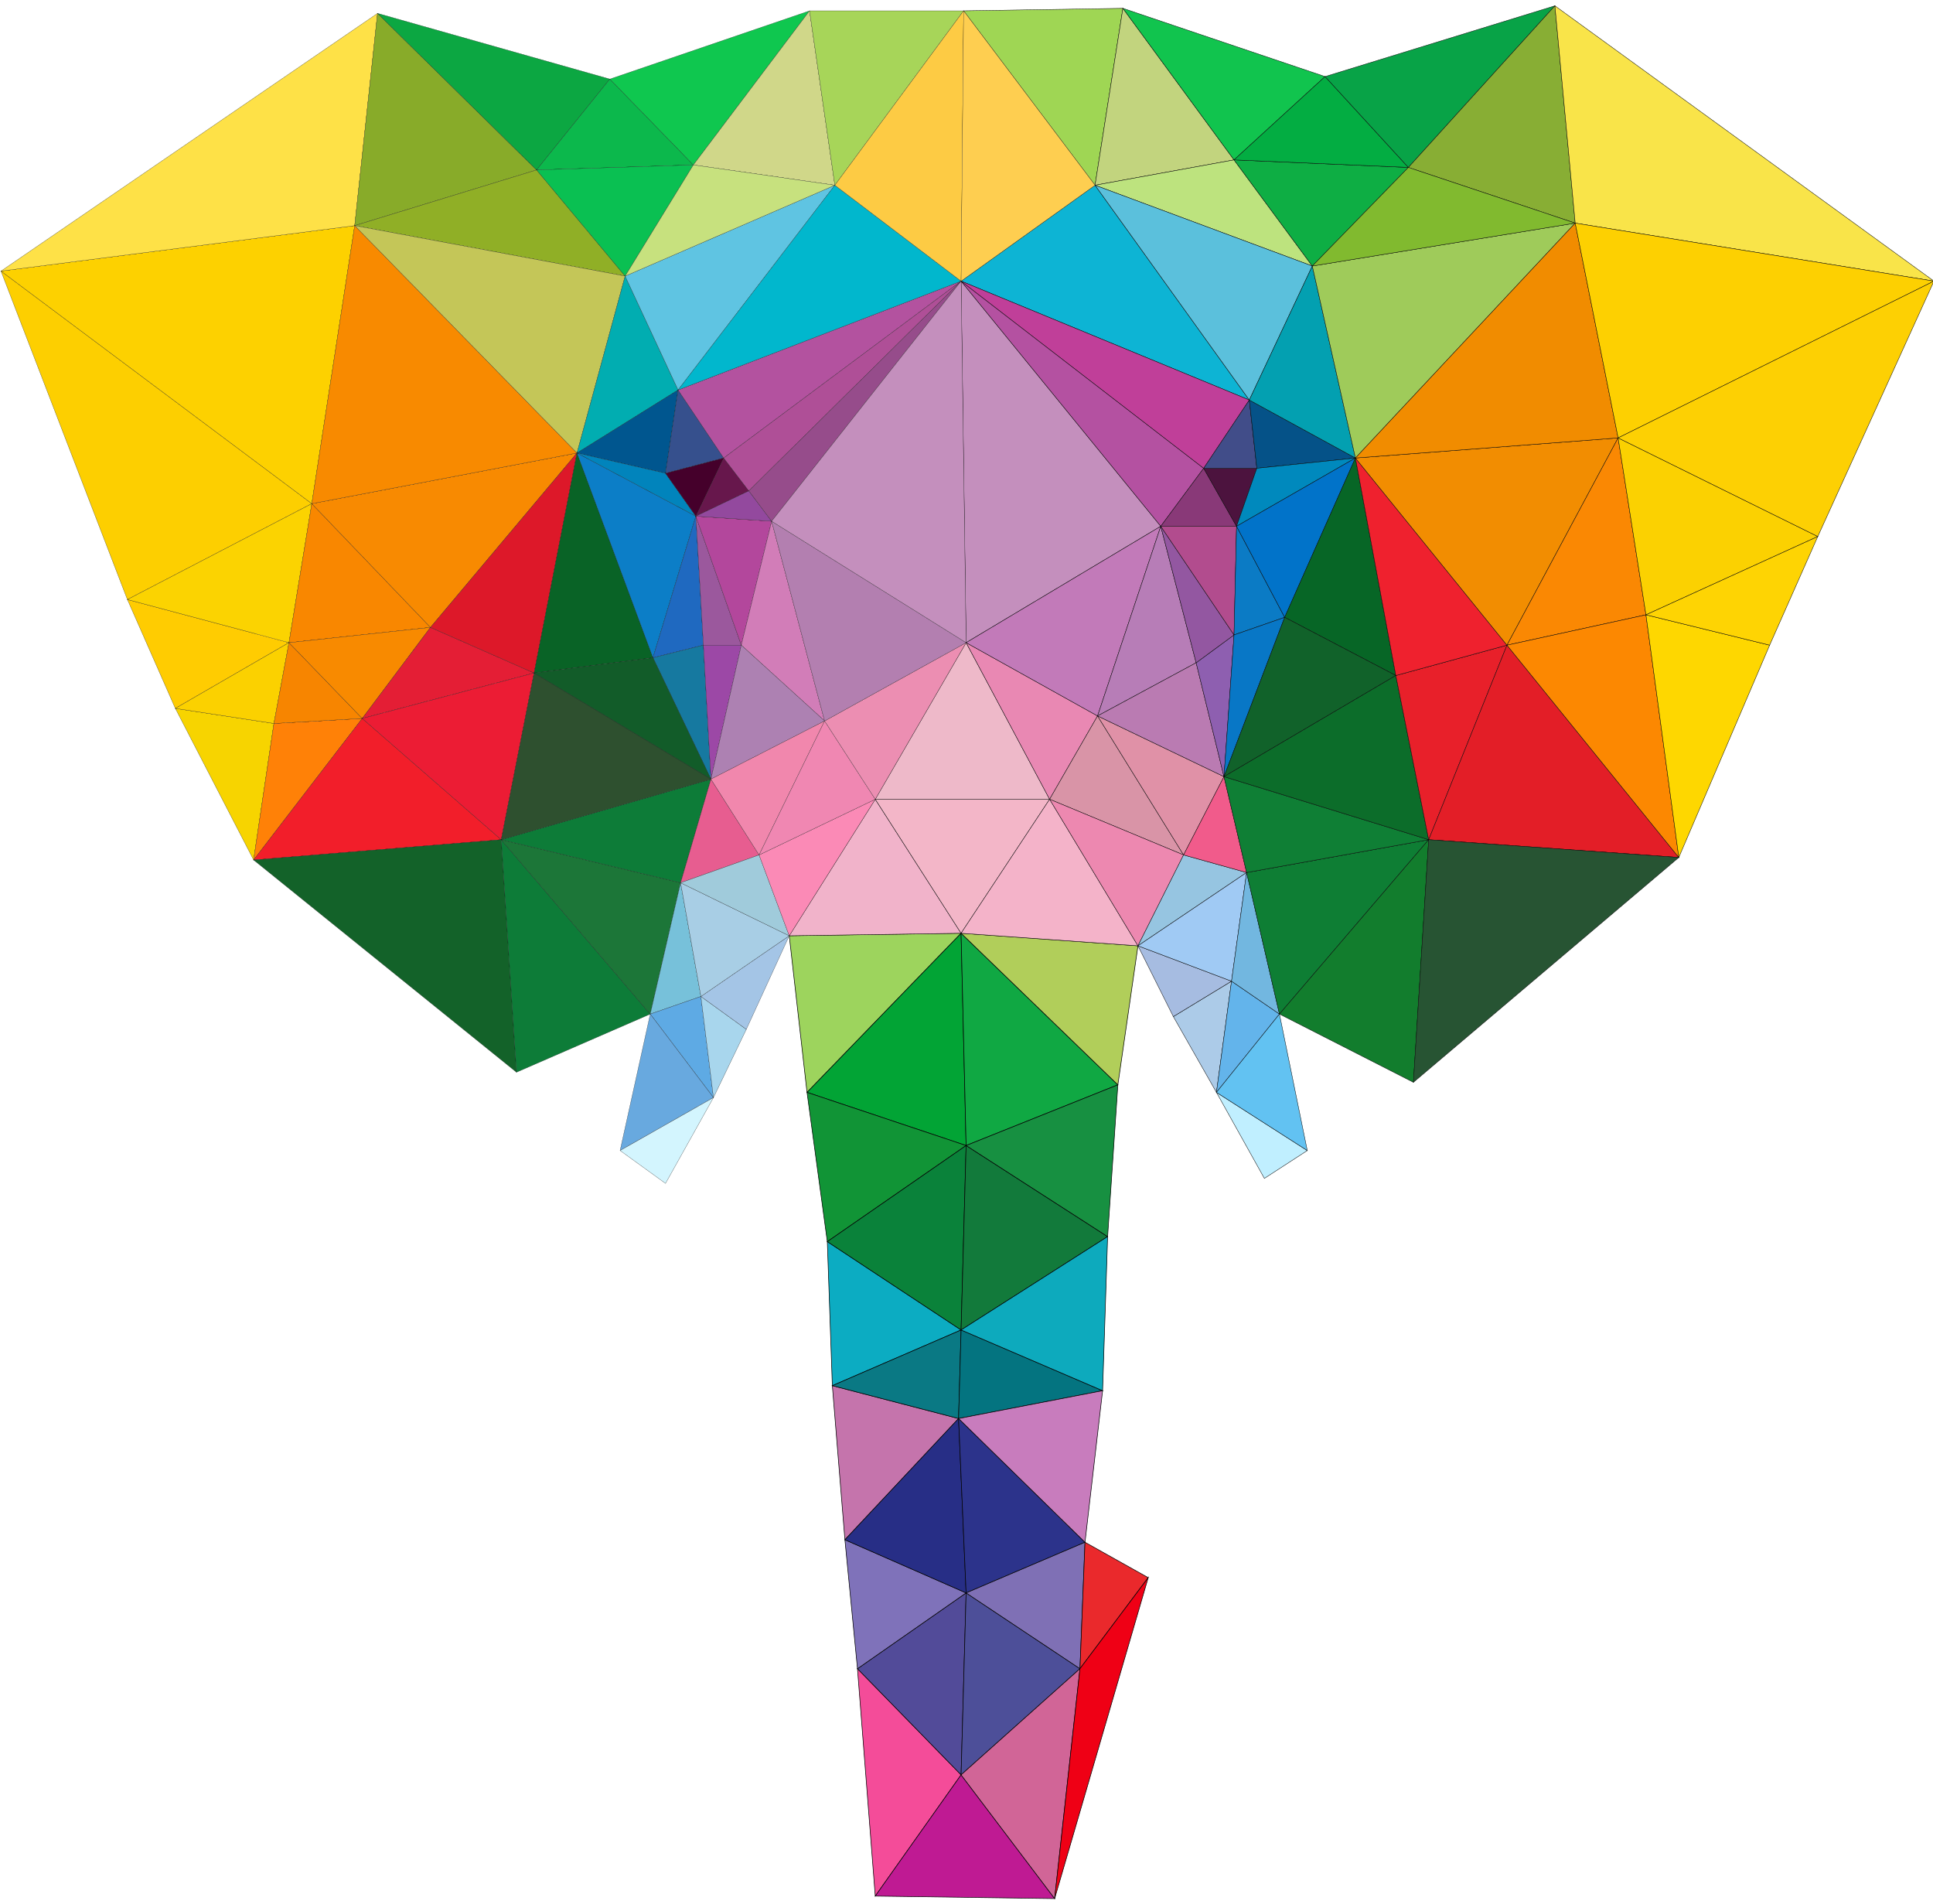 <?xml version="1.0" encoding="utf-8"?>
<!-- Generator: Adobe Illustrator 24.1.0, SVG Export Plug-In . SVG Version: 6.00 Build 0)  -->
<svg version="1.1" baseProfile="tiny" id="图层_1"
	 xmlns="http://www.w3.org/2000/svg" xmlns:xlink="http://www.w3.org/1999/xlink" x="0px" y="0px" viewBox="0 0 1000 985"
	 xml:space="preserve">
<g>
	<g>
		<polygon fill="#C574AC" stroke="#000000" stroke-width="0.3" stroke-miterlimit="10" points="430.6,716.7 437.1,796.4 
			495.9,733.7 		"/>
		<polygon fill="#9DD45D" stroke="#000000" stroke-width="0.3" stroke-miterlimit="10" points="408.3,484 417.5,565 497.2,482.7 		
			"/>
		<polygon fill="#0CACC2" stroke="#000000" stroke-width="0.3" stroke-miterlimit="10" points="428,642.2 430.6,716.7 497.2,687.9 
					"/>
		<polygon fill="#0A7984" stroke="#000000" stroke-width="0.3" stroke-miterlimit="10" points="430.6,716.7 495.9,733.7 
			497.2,687.9 		"/>
		<polygon fill="#F44C99" stroke="#000000" stroke-width="0.3" stroke-miterlimit="10" points="443.6,863.1 452.8,980.7 497.2,918 
					"/>
		<polygon fill="#02A435" stroke="#000000" stroke-width="0.3" stroke-miterlimit="10" points="497.2,482.7 417.5,565 499.8,592.5 
					"/>
		<polygon fill="#119436" stroke="#000000" stroke-width="0.3" stroke-miterlimit="10" points="417.5,565 428,642.2 499.8,592.5 		
			"/>
		<polygon fill="#0A823A" stroke="#000000" stroke-width="0.3" stroke-miterlimit="10" points="428,642.2 497.2,687.9 499.8,592.5 
					"/>
		<polygon fill="#524B99" stroke="#000000" stroke-width="0.3" stroke-miterlimit="10" points="443.6,863.1 497.2,918 499.8,823.9 
					"/>
		<polygon fill="#7F72BA" stroke="#000000" stroke-width="0.3" stroke-miterlimit="10" points="437.1,796.4 443.6,863.1 
			499.8,823.9 		"/>
		<polygon fill="#272E86" stroke="#000000" stroke-width="0.3" stroke-miterlimit="10" points="495.9,733.7 437.1,796.4 
			499.8,823.9 		"/>
		<polygon fill="#BF1A93" stroke="#000000" stroke-width="0.3" stroke-miterlimit="10" points="497.2,918 452.8,980.7 545.6,982 		
			"/>
		<polygon fill="#4D4F99" stroke="#000000" stroke-width="0.3" stroke-miterlimit="10" points="499.8,823.9 497.2,918 558.7,863.1 
					"/>
		<polygon fill="#D16597" stroke="#000000" stroke-width="0.3" stroke-miterlimit="10" points="497.2,918 545.6,982 558.7,863.1 		
			"/>
		<polygon fill="#2C338B" stroke="#000000" stroke-width="0.3" stroke-miterlimit="10" points="495.9,733.7 499.8,823.9 
			561.3,797.7 		"/>
		<polygon fill="#7F70B5" stroke="#000000" stroke-width="0.3" stroke-miterlimit="10" points="499.8,823.9 558.7,863.1 
			561.3,797.7 		"/>
		<polygon fill="#047480" stroke="#000000" stroke-width="0.3" stroke-miterlimit="10" points="497.2,687.9 495.9,733.7 
			570.4,719.3 		"/>
		<polygon fill="#C87CBD" stroke="#000000" stroke-width="0.3" stroke-miterlimit="10" points="495.9,733.7 561.3,797.7 
			570.4,719.3 		"/>
		<polygon fill="#127A3B" stroke="#000000" stroke-width="0.3" stroke-miterlimit="10" points="499.8,592.5 497.2,687.9 573,639.6 
					"/>
		<polygon fill="#0DAABD" stroke="#000000" stroke-width="0.3" stroke-miterlimit="10" points="497.2,687.9 570.4,719.3 573,639.6 
					"/>
		<polygon fill="#10A843" stroke="#000000" stroke-width="0.3" stroke-miterlimit="10" points="497.2,482.7 499.8,592.5 
			578.3,561.1 		"/>
		<polygon fill="#179041" stroke="#000000" stroke-width="0.3" stroke-miterlimit="10" points="499.8,592.5 573,639.6 578.3,561.1 
					"/>
		<polygon fill="#B1CE5A" stroke="#000000" stroke-width="0.3" stroke-miterlimit="10" points="497.2,482.7 578.3,561.1 
			588.7,489.2 		"/>
		<polygon fill="#EA292C" stroke="#000000" stroke-width="0.3" stroke-miterlimit="10" points="561.3,797.7 558.7,863.1 594,816 		
			"/>
		<polygon fill="#EF0015" stroke="#000000" stroke-width="0.3" stroke-miterlimit="10" points="558.7,863.1 545.6,982 594,816 		"/>
	</g>
	<g>
		<polygon fill="#F1B3CA" stroke="#000000" stroke-width="0.2" stroke-miterlimit="10" points="452.8,413.4 408.3,484 497.2,482.7 
					"/>
		<polygon fill="#F3B6C8" stroke="#000000" stroke-width="0.2" stroke-miterlimit="10" points="452.8,413.4 497.2,482.7 543,413.4 
					"/>
		<polygon fill="#EEB9C9" stroke="#000000" stroke-width="0.2" stroke-miterlimit="10" points="499.8,332.4 452.8,413.4 543,413.4 
					"/>
		<polygon fill="#E988B3" stroke="#000000" stroke-width="0.2" stroke-miterlimit="10" points="499.8,332.4 543,413.4 567.8,370.3 
					"/>
		<polygon fill="#9FD654" stroke="#000000" stroke-width="0.2" stroke-miterlimit="10" points="498.5,5.6 566.5,95.8 580.9,4.3 		
			"/>
		<polygon fill="#F4B3C9" stroke="#000000" stroke-width="0.2" stroke-miterlimit="10" points="543,413.4 497.2,482.7 588.7,489.2 
					"/>
		<polygon fill="#C48FBD" stroke="#000000" stroke-width="0.2" stroke-miterlimit="10" points="497.2,145.4 499.8,332.4 
			600.5,272.2 		"/>
		<polygon fill="#C27AB9" stroke="#000000" stroke-width="0.2" stroke-miterlimit="10" points="499.8,332.4 567.8,370.3 
			600.5,272.2 		"/>
		<polygon fill="#D994A7" stroke="#000000" stroke-width="0.2" stroke-miterlimit="10" points="567.8,370.3 543,413.4 612.3,442.2 
					"/>
		<polygon fill="#ED88B0" stroke="#000000" stroke-width="0.2" stroke-miterlimit="10" points="543,413.4 588.7,489.2 612.3,442.2 
					"/>
		<polygon fill="#B77DB7" stroke="#000000" stroke-width="0.2" stroke-miterlimit="10" points="600.5,272.2 567.8,370.3 
			618.8,342.8 		"/>
		<polygon fill="#B451A1" stroke="#000000" stroke-width="0.2" stroke-miterlimit="10" points="497.2,145.4 600.5,272.2 
			622.7,242.2 		"/>
		<polygon fill="#E091A7" stroke="#000000" stroke-width="0.2" stroke-miterlimit="10" points="567.8,370.3 612.3,442.2 
			633.2,401.7 		"/>
		<polygon fill="#BA7BB2" stroke="#000000" stroke-width="0.2" stroke-miterlimit="10" points="618.8,342.8 567.8,370.3 
			633.2,401.7 		"/>
		<polygon fill="#ACCBE8" stroke="#000000" stroke-width="0.2" stroke-miterlimit="10" points="607,525.8 629.3,565 637.1,507.5 		
			"/>
		<polygon fill="#A6BCE1" stroke="#000000" stroke-width="0.2" stroke-miterlimit="10" points="588.7,489.2 607,525.8 637.1,507.5 
					"/>
		<polygon fill="#C2D47E" stroke="#000000" stroke-width="0.2" stroke-miterlimit="10" points="580.9,4.3 566.5,95.8 638.4,82.7 		
			"/>
		<polygon fill="#8E5FB0" stroke="#000000" stroke-width="0.2" stroke-miterlimit="10" points="618.8,342.8 633.2,401.7 
			638.4,328.4 		"/>
		<polygon fill="#9357A1" stroke="#000000" stroke-width="0.2" stroke-miterlimit="10" points="600.5,272.2 618.8,342.8 
			638.4,328.4 		"/>
		<polygon fill="#893978" stroke="#000000" stroke-width="0.2" stroke-miterlimit="10" points="622.7,242.2 600.5,272.2 
			639.7,272.2 		"/>
		<polygon fill="#B24C8E" stroke="#000000" stroke-width="0.2" stroke-miterlimit="10" points="600.5,272.2 638.4,328.4 
			639.7,272.2 		"/>
		<polygon fill="#96C5E1" stroke="#000000" stroke-width="0.2" stroke-miterlimit="10" points="612.3,442.2 588.7,489.2 
			644.9,451.3 		"/>
		<polygon fill="#A0CAF4" stroke="#000000" stroke-width="0.2" stroke-miterlimit="10" points="588.7,489.2 637.1,507.5 
			644.9,451.3 		"/>
		<polygon fill="#F15B8B" stroke="#000000" stroke-width="0.2" stroke-miterlimit="10" points="633.2,401.7 612.3,442.2 
			644.9,451.3 		"/>
		<polygon fill="#0DB4D4" stroke="#000000" stroke-width="0.2" stroke-miterlimit="10" points="566.5,95.8 497.2,145.4 646.3,206.9 
					"/>
		<polygon fill="#C03F99" stroke="#000000" stroke-width="0.2" stroke-miterlimit="10" points="497.2,145.4 622.7,242.2 
			646.3,206.9 		"/>
		<polygon fill="#4C133E" stroke="#000000" stroke-width="0.2" stroke-miterlimit="10" points="622.7,242.2 639.7,272.2 
			650.2,242.2 		"/>
		<polygon fill="#414D89" stroke="#000000" stroke-width="0.2" stroke-miterlimit="10" points="646.3,206.9 622.7,242.2 
			650.2,242.2 		"/>
		<polygon fill="#63B4EB" stroke="#000000" stroke-width="0.2" stroke-miterlimit="10" points="637.1,507.5 629.3,565 661.9,524.5 
					"/>
		<polygon fill="#72B7E0" stroke="#000000" stroke-width="0.2" stroke-miterlimit="10" points="644.9,451.3 637.1,507.5 
			661.9,524.5 		"/>
		<polygon fill="#0B7BC5" stroke="#000000" stroke-width="0.2" stroke-miterlimit="10" points="639.7,272.2 638.4,328.4 
			664.6,319.3 		"/>
		<polygon fill="#0877C6" stroke="#000000" stroke-width="0.2" stroke-miterlimit="10" points="638.4,328.4 633.2,401.7 
			664.6,319.3 		"/>
		<polygon fill="#C0EFFF" stroke="#000000" stroke-width="0.2" stroke-miterlimit="10" points="629.3,565 654.1,609.5 676.3,595.1 
					"/>
		<polygon fill="#62C2F2" stroke="#000000" stroke-width="0.2" stroke-miterlimit="10" points="661.9,524.5 629.3,565 676.3,595.1 
					"/>
		<polygon fill="#BDE37E" stroke="#000000" stroke-width="0.2" stroke-miterlimit="10" points="638.4,82.7 566.5,95.8 678.9,137.6 
					"/>
		<polygon fill="#5BC0DC" stroke="#000000" stroke-width="0.2" stroke-miterlimit="10" points="566.5,95.8 646.3,206.9 678.9,137.6 
					"/>
		<polygon fill="#11C44E" stroke="#000000" stroke-width="0.2" stroke-miterlimit="10" points="580.9,4.3 638.4,82.7 685.5,39.6 		
			"/>
		<polygon fill="#055288" stroke="#000000" stroke-width="0.2" stroke-miterlimit="10" points="646.3,206.9 650.2,242.2 
			701.2,236.9 		"/>
		<polygon fill="#03A0B1" stroke="#000000" stroke-width="0.2" stroke-miterlimit="10" points="678.9,137.6 646.3,206.9 
			701.2,236.9 		"/>
		<polygon fill="#0089BD" stroke="#000000" stroke-width="0.2" stroke-miterlimit="10" points="650.2,242.2 639.7,272.2 
			701.2,236.9 		"/>
		<polygon fill="#0173C9" stroke="#000000" stroke-width="0.2" stroke-miterlimit="10" points="639.7,272.2 664.6,319.3 
			701.2,236.9 		"/>
		<polygon fill="#076626" stroke="#000000" stroke-width="0.2" stroke-miterlimit="10" points="701.2,236.9 664.6,319.3 
			722.1,349.4 		"/>
		<polygon fill="#11622A" stroke="#000000" stroke-width="0.2" stroke-miterlimit="10" points="664.6,319.3 633.2,401.7 
			722.1,349.4 		"/>
		<polygon fill="#0EAE44" stroke="#000000" stroke-width="0.2" stroke-miterlimit="10" points="638.4,82.7 678.9,137.6 728.6,86.6 
					"/>
		<polygon fill="#03AD42" stroke="#000000" stroke-width="0.2" stroke-miterlimit="10" points="685.5,39.6 638.4,82.7 728.6,86.6 		
			"/>
		<polygon fill="#0E7E34" stroke="#000000" stroke-width="0.2" stroke-miterlimit="10" points="644.9,451.3 661.9,524.5 
			739.1,434.3 		"/>
		<polygon fill="#127D2D" stroke="#000000" stroke-width="0.2" stroke-miterlimit="10" points="661.9,524.5 731.2,559.8 
			739.1,434.3 		"/>
		<polygon fill="#0F7F35" stroke="#000000" stroke-width="0.2" stroke-miterlimit="10" points="633.2,401.7 644.9,451.3 
			739.1,434.3 		"/>
		<polygon fill="#0C6D2A" stroke="#000000" stroke-width="0.2" stroke-miterlimit="10" points="722.1,349.4 633.2,401.7 
			739.1,434.3 		"/>
		<polygon fill="#E8202A" stroke="#000000" stroke-width="0.2" stroke-miterlimit="10" points="722.1,349.4 739.1,434.3 
			779.6,333.7 		"/>
		<polygon fill="#EF212E" stroke="#000000" stroke-width="0.2" stroke-miterlimit="10" points="701.2,236.9 722.1,349.4 
			779.6,333.7 		"/>
		<polygon fill="#08A347" stroke="#000000" stroke-width="0.2" stroke-miterlimit="10" points="685.5,39.6 728.6,86.6 804.4,3 		"/>
		<polygon fill="#88AE34" stroke="#000000" stroke-width="0.2" stroke-miterlimit="10" points="804.4,3 728.6,86.6 814.9,115.4 		
			"/>
		<polygon fill="#9FCB5A" stroke="#000000" stroke-width="0.2" stroke-miterlimit="10" points="678.9,137.6 701.2,236.9 
			814.9,115.4 		"/>
		<polygon fill="#81BA2F" stroke="#000000" stroke-width="0.2" stroke-miterlimit="10" points="728.6,86.6 678.9,137.6 814.9,115.4 
					"/>
		<polygon fill="#F28D01" stroke="#000000" stroke-width="0.2" stroke-miterlimit="10" points="701.2,236.9 779.6,333.7 
			837.1,226.5 		"/>
		<polygon fill="#F18C00" stroke="#000000" stroke-width="0.2" stroke-miterlimit="10" points="814.9,115.4 701.2,236.9 
			837.1,226.5 		"/>
		<polygon fill="#FA8803" stroke="#000000" stroke-width="0.2" stroke-miterlimit="10" points="837.1,226.5 779.6,333.7 851.5,318 
					"/>
		<polygon fill="#E31E27" stroke="#000000" stroke-width="0.2" stroke-miterlimit="10" points="779.6,333.7 739.1,434.3 
			868.5,443.5 		"/>
		<polygon fill="#FC8801" stroke="#000000" stroke-width="0.2" stroke-miterlimit="10" points="851.5,318 779.6,333.7 868.5,443.5 
					"/>
		<polygon fill="#275433" stroke="#000000" stroke-width="0.2" stroke-miterlimit="10" points="739.1,434.3 731.2,559.8 
			868.5,443.5 		"/>
		<polygon fill="#FED700" stroke="#000000" stroke-width="0.2" stroke-miterlimit="10" points="851.5,318 868.5,443.5 915.5,333.7 
					"/>
		<polygon fill="#FBD101" stroke="#000000" stroke-width="0.2" stroke-miterlimit="10" points="837.1,226.5 851.5,318 940.4,277.5 
					"/>
		<polygon fill="#FED403" stroke="#000000" stroke-width="0.2" stroke-miterlimit="10" points="851.5,318 915.5,333.7 940.4,277.5 
					"/>
		<polygon fill="#F9E449" stroke="#000000" stroke-width="0.2" stroke-miterlimit="10" points="804.4,3 814.9,115.4 1000.5,145.4 		
			"/>
		<polygon fill="#FDD001" stroke="#000000" stroke-width="0.2" stroke-miterlimit="10" points="814.9,115.4 837.1,226.5 
			1000.5,145.4 		"/>
		<polygon fill="#FDD003" stroke="#000000" stroke-width="0.2" stroke-miterlimit="10" points="837.1,226.5 940.4,277.5 
			1000.5,145.4 		"/>
	</g>
	<g>
		<polygon fill="#F7D400" stroke="#000000" stroke-width="0.1" stroke-miterlimit="10" points="90.7,366.4 131.2,444.8 141.7,374.2 
					"/>
		<polygon fill="#FFCC01" stroke="#000000" stroke-width="0.1" stroke-miterlimit="10" points="65.9,310.1 90.7,366.4 149.5,332.4 
					"/>
		<polygon fill="#FBD100" stroke="#000000" stroke-width="0.1" stroke-miterlimit="10" points="90.7,366.4 141.7,374.2 149.5,332.4 
					"/>
		<polygon fill="#FDCF00" stroke="#000000" stroke-width="0.1" stroke-miterlimit="10" points="0.5,140.2 65.9,310.1 161.3,260.5 		
			"/>
		<polygon fill="#FBD301" stroke="#000000" stroke-width="0.1" stroke-miterlimit="10" points="65.9,310.1 149.5,332.4 161.3,260.5 
					"/>
		<polygon fill="#FDD100" stroke="#000000" stroke-width="0.1" stroke-miterlimit="10" points="0.5,140.2 161.3,260.5 183.5,116.7 
					"/>
		<polygon fill="#FF8107" stroke="#000000" stroke-width="0.1" stroke-miterlimit="10" points="141.7,374.2 131.2,444.8 
			187.4,371.6 		"/>
		<polygon fill="#F78500" stroke="#000000" stroke-width="0.1" stroke-miterlimit="10" points="149.5,332.4 141.7,374.2 
			187.4,371.6 		"/>
		<polygon fill="#FEE147" stroke="#000000" stroke-width="0.1" stroke-miterlimit="10" points="0.5,140.2 183.5,116.7 195.3,6.9 		
			"/>
		<polygon fill="#F98700" stroke="#000000" stroke-width="0.1" stroke-miterlimit="10" points="161.3,260.5 149.5,332.4 
			222.7,324.5 		"/>
		<polygon fill="#F88A00" stroke="#000000" stroke-width="0.1" stroke-miterlimit="10" points="149.5,332.4 187.4,371.6 
			222.7,324.5 		"/>
		<polygon fill="#F21E2A" stroke="#000000" stroke-width="0.1" stroke-miterlimit="10" points="187.4,371.6 131.2,444.8 
			259.3,434.3 		"/>
		<polygon fill="#136229" stroke="#000000" stroke-width="0.1" stroke-miterlimit="10" points="259.3,434.3 131.2,444.8 
			267.2,554.6 		"/>
		<polygon fill="#E41E35" stroke="#000000" stroke-width="0.1" stroke-miterlimit="10" points="222.7,324.5 187.4,371.6 
			276.3,348.1 		"/>
		<polygon fill="#EC1C34" stroke="#000000" stroke-width="0.1" stroke-miterlimit="10" points="187.4,371.6 259.3,434.3 
			276.3,348.1 		"/>
		<polygon fill="#88AB29" stroke="#000000" stroke-width="0.1" stroke-miterlimit="10" points="195.3,6.9 183.5,116.7 277.6,87.9 		
			"/>
		<polygon fill="#F88A01" stroke="#000000" stroke-width="0.1" stroke-miterlimit="10" points="161.3,260.5 222.7,324.5 
			298.5,234.3 		"/>
		<polygon fill="#F88A00" stroke="#000000" stroke-width="0.1" stroke-miterlimit="10" points="183.5,116.7 161.3,260.5 
			298.5,234.3 		"/>
		<polygon fill="#DD1829" stroke="#000000" stroke-width="0.1" stroke-miterlimit="10" points="222.7,324.5 276.3,348.1 
			298.5,234.3 		"/>
		<polygon fill="#0CA742" stroke="#000000" stroke-width="0.1" stroke-miterlimit="10" points="195.3,6.9 277.6,87.9 315.5,40.9 		
			"/>
		<polygon fill="#90AF26" stroke="#000000" stroke-width="0.1" stroke-miterlimit="10" points="277.6,87.9 183.5,116.7 323.4,142.8 
					"/>
		<polygon fill="#C4C658" stroke="#000000" stroke-width="0.1" stroke-miterlimit="10" points="183.5,116.7 298.5,234.3 
			323.4,142.8 		"/>
		<polygon fill="#0D7C38" stroke="#000000" stroke-width="0.1" stroke-miterlimit="10" points="259.3,434.3 267.2,554.6 
			336.4,524.5 		"/>
		<polygon fill="#096326" stroke="#000000" stroke-width="0.1" stroke-miterlimit="10" points="298.5,234.3 276.3,348.1 
			337.8,340.2 		"/>
		<polygon fill="#01ADB1" stroke="#000000" stroke-width="0.1" stroke-miterlimit="10" points="323.4,142.8 298.5,234.3 
			350.8,201.7 		"/>
		<polygon fill="#00568F" stroke="#000000" stroke-width="0.1" stroke-miterlimit="10" points="298.5,234.3 344.3,244.8 
			350.8,201.7 		"/>
		<polygon fill="#1C7638" stroke="#000000" stroke-width="0.1" stroke-miterlimit="10" points="259.3,434.3 336.4,524.5 
			352.1,456.6 		"/>
		<polygon fill="#0CB84C" stroke="#000000" stroke-width="0.1" stroke-miterlimit="10" points="315.5,40.9 277.6,87.9 358.7,85.3 		
			"/>
		<polygon fill="#0AC052" stroke="#000000" stroke-width="0.1" stroke-miterlimit="10" points="277.6,87.9 323.4,142.8 358.7,85.3 
					"/>
		<polygon fill="#0C7EC7" stroke="#000000" stroke-width="0.1" stroke-miterlimit="10" points="298.5,234.3 337.8,340.2 360,267 		
			"/>
		<polygon fill="#0184BC" stroke="#000000" stroke-width="0.1" stroke-miterlimit="10" points="344.3,244.8 298.5,234.3 360,267 		
			"/>
		<polygon fill="#77C1DA" stroke="#000000" stroke-width="0.1" stroke-miterlimit="10" points="352.1,456.6 336.4,524.5 
			362.6,515.4 		"/>
		<polygon fill="#1F69C0" stroke="#000000" stroke-width="0.1" stroke-miterlimit="10" points="360,267 337.8,340.2 363.9,333.7 		
			"/>
		<polygon fill="#1679A0" stroke="#000000" stroke-width="0.1" stroke-miterlimit="10" points="363.9,333.7 337.8,340.2 367.8,403 
					"/>
		<polygon fill="#0D7C38" stroke="#000000" stroke-width="0.1" stroke-miterlimit="10" points="259.3,434.3 352.1,456.6 367.8,403 
					"/>
		<polygon fill="#2E502F" stroke="#000000" stroke-width="0.1" stroke-miterlimit="10" points="276.3,348.1 259.3,434.3 367.8,403 
					"/>
		<polygon fill="#125C29" stroke="#000000" stroke-width="0.1" stroke-miterlimit="10" points="337.8,340.2 276.3,348.1 367.8,403 
					"/>
		<polygon fill="#5EAAE4" stroke="#000000" stroke-width="0.1" stroke-miterlimit="10" points="362.6,515.4 336.4,524.5 
			369.1,567.7 		"/>
		<polygon fill="#68A9DF" stroke="#000000" stroke-width="0.1" stroke-miterlimit="10" points="336.4,524.5 320.8,595.1 
			369.1,567.7 		"/>
		<polygon fill="#D3F5FE" stroke="#000000" stroke-width="0.1" stroke-miterlimit="10" points="320.8,595.1 344.3,612.1 
			369.1,567.7 		"/>
		<polygon fill="#36508D" stroke="#000000" stroke-width="0.1" stroke-miterlimit="10" points="350.8,201.7 344.3,244.8 
			374.4,236.9 		"/>
		<polygon fill="#45002B" stroke="#000000" stroke-width="0.1" stroke-miterlimit="10" points="344.3,244.8 360,267 374.4,236.9 		
			"/>
		<polygon fill="#9B589D" stroke="#000000" stroke-width="0.1" stroke-miterlimit="10" points="360,267 363.9,333.7 383.5,333.7 		
			"/>
		<polygon fill="#9C48A6" stroke="#000000" stroke-width="0.1" stroke-miterlimit="10" points="363.9,333.7 367.8,403 383.5,333.7 
					"/>
		<polygon fill="#A8D6ED" stroke="#000000" stroke-width="0.1" stroke-miterlimit="10" points="362.6,515.4 369.1,567.7 
			386.1,532.4 		"/>
		<polygon fill="#67174C" stroke="#000000" stroke-width="0.1" stroke-miterlimit="10" points="374.4,236.9 360,267 387.4,253.9 		
			"/>
		<polygon fill="#E75D90" stroke="#000000" stroke-width="0.1" stroke-miterlimit="10" points="367.8,403 352.1,456.6 392.7,442.2 
					"/>
		<polygon fill="#B3479C" stroke="#000000" stroke-width="0.1" stroke-miterlimit="10" points="360,267 383.5,333.7 399.2,269.6 		
			"/>
		<polygon fill="#93499E" stroke="#000000" stroke-width="0.1" stroke-miterlimit="10" points="387.4,253.9 360,267 399.2,269.6 		
			"/>
		<polygon fill="#A4C5E6" stroke="#000000" stroke-width="0.1" stroke-miterlimit="10" points="362.6,515.4 386.1,532.4 408.3,484 
					"/>
		<polygon fill="#A8CEE5" stroke="#000000" stroke-width="0.1" stroke-miterlimit="10" points="352.1,456.6 362.6,515.4 408.3,484 
					"/>
		<polygon fill="#A0CBDB" stroke="#000000" stroke-width="0.1" stroke-miterlimit="10" points="392.7,442.2 352.1,456.6 408.3,484 
					"/>
		<polygon fill="#0FC74F" stroke="#000000" stroke-width="0.1" stroke-miterlimit="10" points="315.5,40.9 358.7,85.3 418.8,5.6 		
			"/>
		<polygon fill="#D27DB8" stroke="#000000" stroke-width="0.1" stroke-miterlimit="10" points="399.2,269.6 383.5,333.7 
			426.6,372.9 		"/>
		<polygon fill="#AD81B2" stroke="#000000" stroke-width="0.1" stroke-miterlimit="10" points="383.5,333.7 367.8,403 426.6,372.9 
					"/>
		<polygon fill="#F187AD" stroke="#000000" stroke-width="0.1" stroke-miterlimit="10" points="367.8,403 392.7,442.2 426.6,372.9 
					"/>
		<polygon fill="#D0D789" stroke="#000000" stroke-width="0.1" stroke-miterlimit="10" points="418.8,5.6 358.7,85.3 431.9,95.8 		
			"/>
		<polygon fill="#5FC4E2" stroke="#000000" stroke-width="0.1" stroke-miterlimit="10" points="323.4,142.8 350.8,201.7 431.9,95.8 
					"/>
		<polygon fill="#C7E17E" stroke="#000000" stroke-width="0.1" stroke-miterlimit="10" points="358.7,85.3 323.4,142.8 431.9,95.8 
					"/>
		<polygon fill="#FB8AB6" stroke="#000000" stroke-width="0.1" stroke-miterlimit="10" points="392.7,442.2 408.3,484 452.8,413.4 
					"/>
		<polygon fill="#F087B2" stroke="#000000" stroke-width="0.1" stroke-miterlimit="10" points="426.6,372.9 392.7,442.2 
			452.8,413.4 		"/>
		<polygon fill="#B3529F" stroke="#000000" stroke-width="0.1" stroke-miterlimit="10" points="350.8,201.7 374.4,236.9 
			497.2,145.4 		"/>
		<polygon fill="#01B7CD" stroke="#000000" stroke-width="0.1" stroke-miterlimit="10" points="431.9,95.8 350.8,201.7 497.2,145.4 
					"/>
		<polygon fill="#AF4F97" stroke="#000000" stroke-width="0.1" stroke-miterlimit="10" points="374.4,236.9 387.4,253.9 
			497.2,145.4 		"/>
		<polygon fill="#964C8B" stroke="#000000" stroke-width="0.1" stroke-miterlimit="10" points="387.4,253.9 399.2,269.6 
			497.2,145.4 		"/>
		<polygon fill="#A7D559" stroke="#000000" stroke-width="0.1" stroke-miterlimit="10" points="418.8,5.6 431.9,95.8 498.5,5.6 		
			"/>
		<polygon fill="#FDCB44" stroke="#000000" stroke-width="0.1" stroke-miterlimit="10" points="431.9,95.8 497.2,145.4 498.5,5.6 		
			"/>
		<polygon fill="#EC8EB2" stroke="#000000" stroke-width="0.1" stroke-miterlimit="10" points="426.6,372.9 452.8,413.4 
			499.8,332.4 		"/>
		<polygon fill="#B37FB0" stroke="#000000" stroke-width="0.1" stroke-miterlimit="10" points="399.2,269.6 426.6,372.9 
			499.8,332.4 		"/>
		<polygon fill="#C48FBD" stroke="#000000" stroke-width="0.1" stroke-miterlimit="10" points="497.2,145.4 399.2,269.6 
			499.8,332.4 		"/>
		<polygon fill="#FECE50" stroke="#000000" stroke-width="0.1" stroke-miterlimit="10" points="498.5,5.6 497.2,145.4 566.5,95.8 		
			"/>
	</g>
</g>
</svg>

